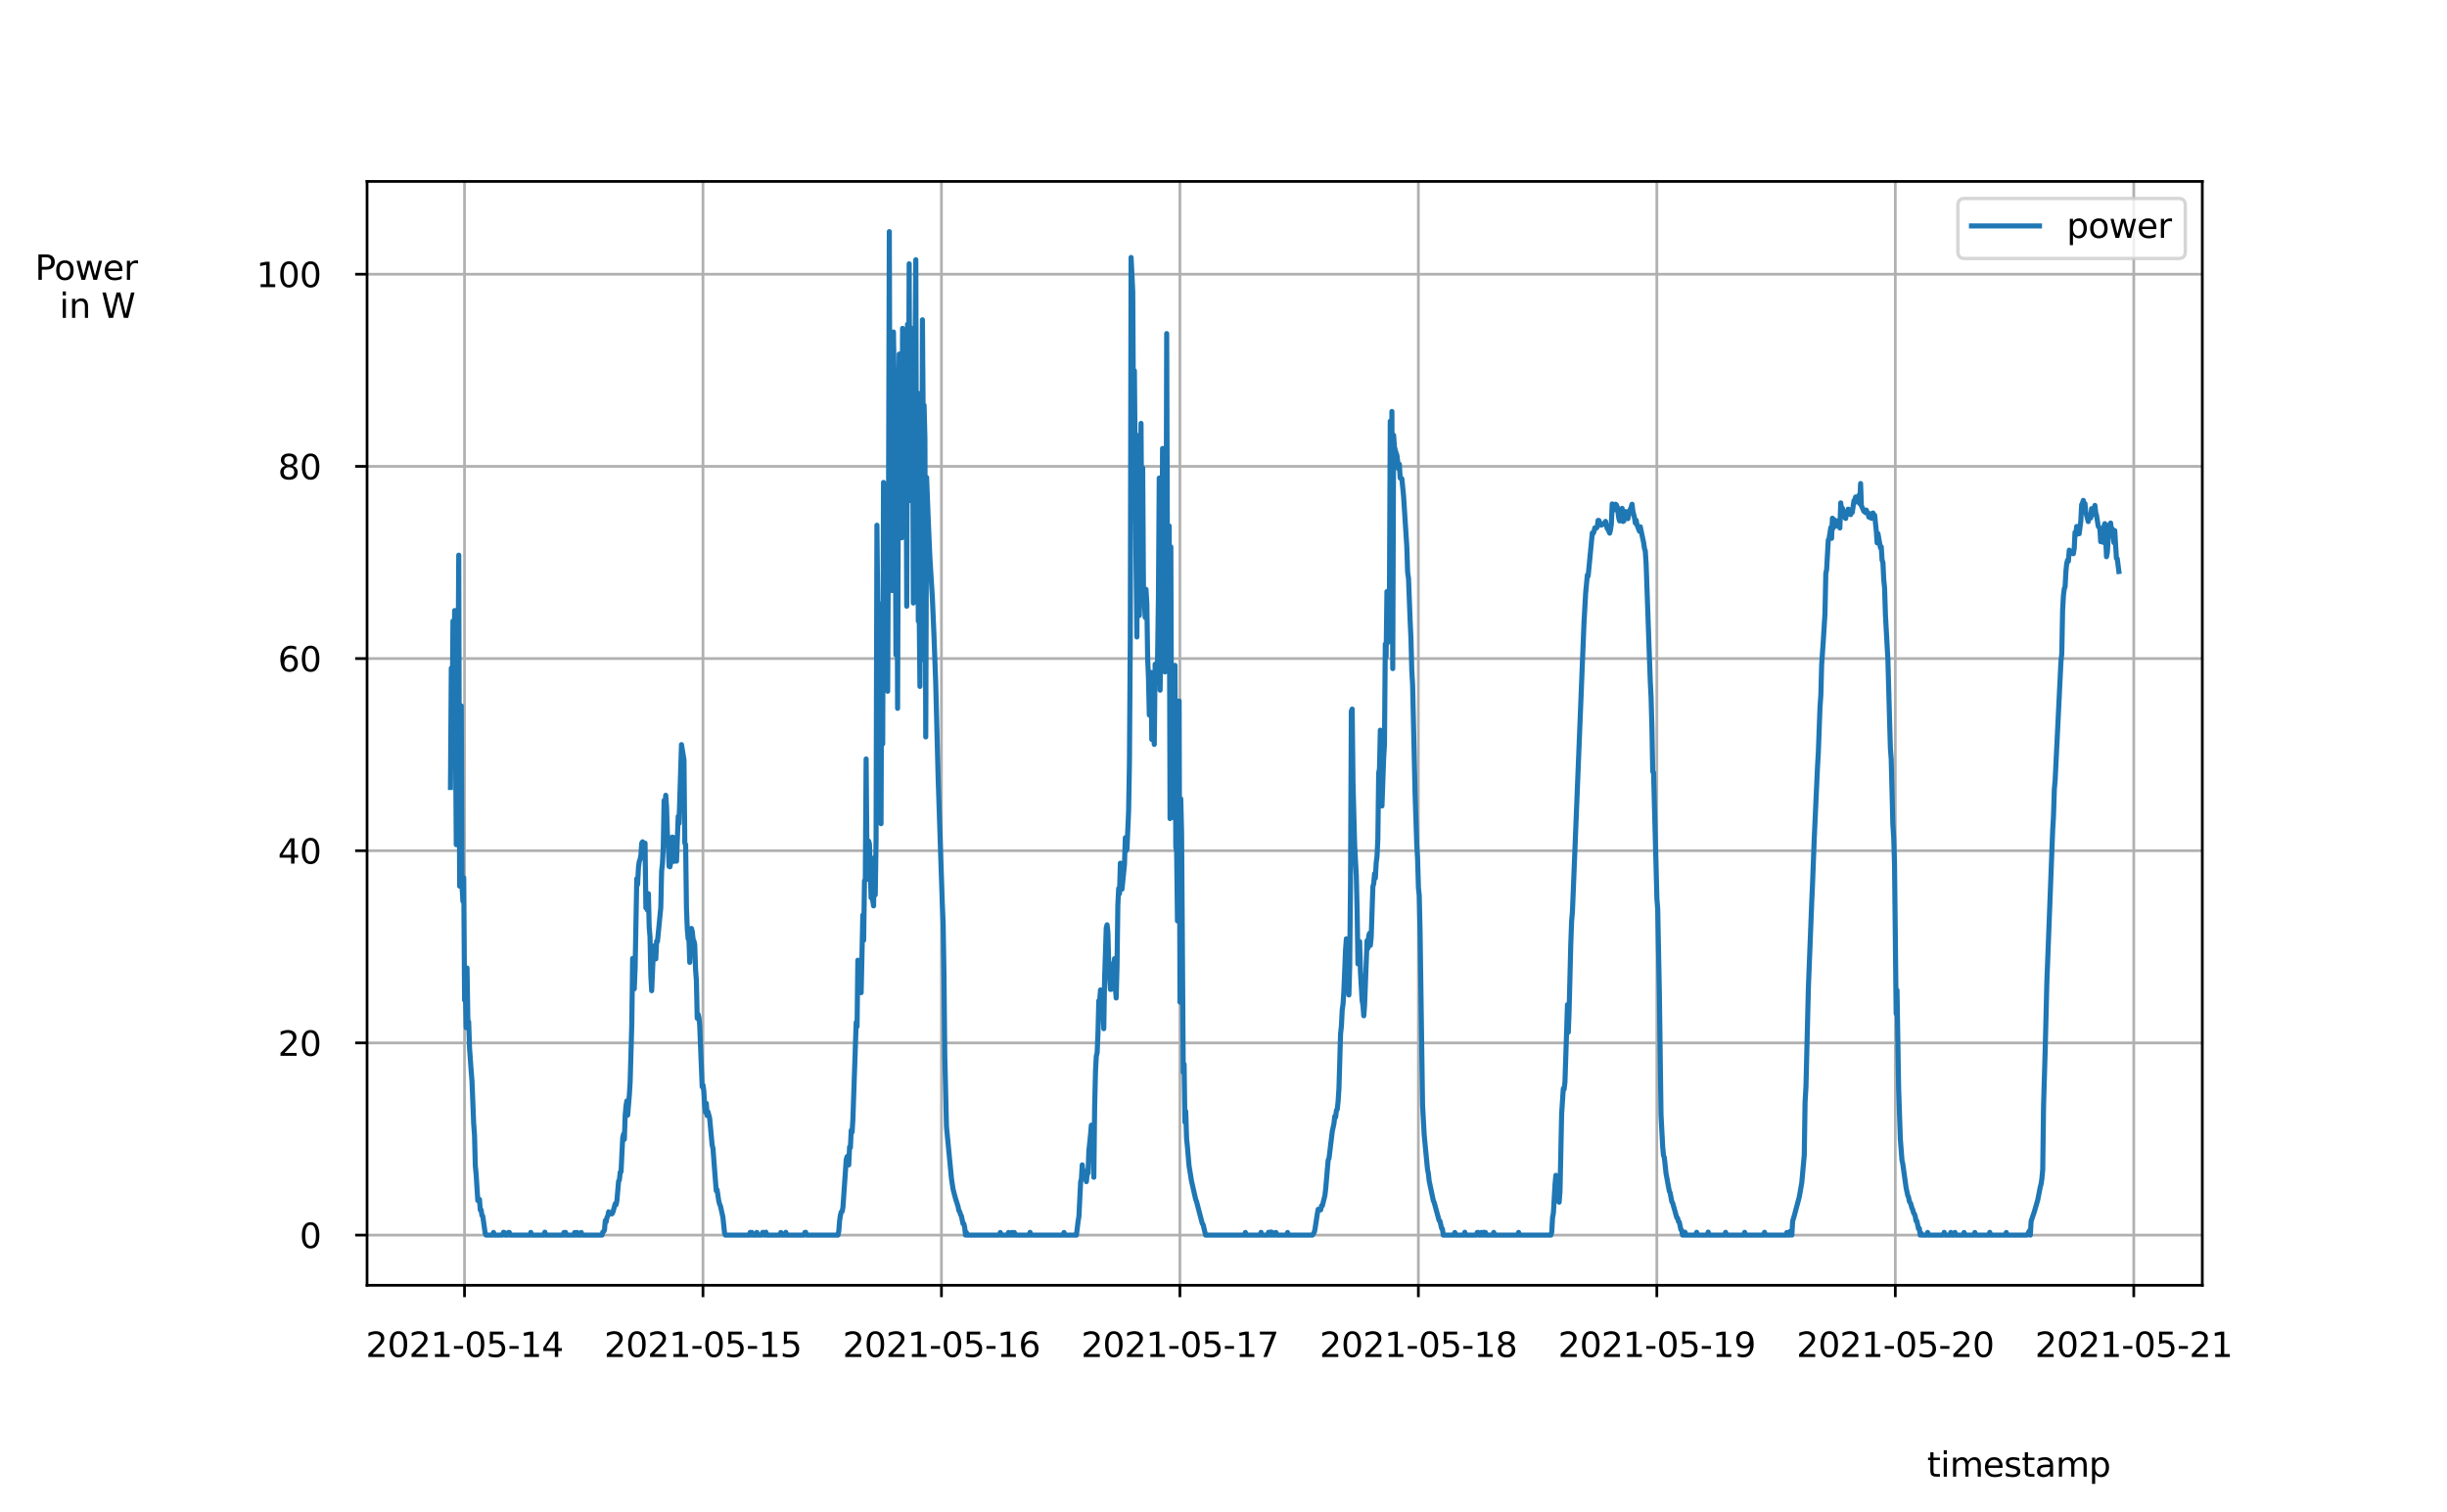 <?xml version="1.0" encoding="utf-8" standalone="no"?>
<!DOCTYPE svg PUBLIC "-//W3C//DTD SVG 1.1//EN"
  "http://www.w3.org/Graphics/SVG/1.1/DTD/svg11.dtd">
<svg height="444.984pt" version="1.1" viewBox="0 0 720 444.984" width="720pt" xmlns="http://www.w3.org/2000/svg" xmlns:xlink="http://www.w3.org/1999/xlink">
 <defs>
  <style type="text/css">*{stroke-linecap:butt;stroke-linejoin:round;}</style>
 </defs>
 <g id="figure_1">
  <g id="patch_1">
   <path d="M 0 444.984 
L 720 444.984 
L 720 0 
L 0 0 
z
" style="fill:#ffffff;"/>
  </g>
  <g id="axes_1">
   <g id="patch_2">
    <path d="M 108 378.237 
L 648 378.237 
L 648 53.398 
L 108 53.398 
z
" style="fill:#ffffff;"/>
   </g>
   <g id="matplotlib.axis_1">
    <g id="xtick_1">
     <g id="line2d_1">
      <path clip-path="url(#p6ca680c612)" d="M 136.677 378.237 
L 136.677 53.398 
" style="fill:none;stroke:#b0b0b0;stroke-linecap:square;stroke-width:0.8;"/>
     </g>
     <g id="line2d_2">
      <defs>
       <path d="M 0 0 
L 0 3.5 
" id="maade0292c7" style="stroke:#000000;stroke-width:0.8;"/>
      </defs>
      <g>
       <use style="stroke:#000000;stroke-width:0.8;" x="136.677" xlink:href="#maade0292c7" y="378.237"/>
      </g>
     </g>
     <g id="text_1">
      <!-- 2021-05-14 -->
      <g transform="translate(107.619 399.335)scale(0.1 -0.1)">
       <defs>
        <path d="M 1228 531 
L 3431 531 
L 3431 0 
L 469 0 
L 469 531 
Q 828 903 1448 1529 
Q 2069 2156 2228 2338 
Q 2531 2678 2651 2914 
Q 2772 3150 2772 3378 
Q 2772 3750 2511 3984 
Q 2250 4219 1831 4219 
Q 1534 4219 1204 4116 
Q 875 4013 500 3803 
L 500 4441 
Q 881 4594 1212 4672 
Q 1544 4750 1819 4750 
Q 2544 4750 2975 4387 
Q 3406 4025 3406 3419 
Q 3406 3131 3298 2873 
Q 3191 2616 2906 2266 
Q 2828 2175 2409 1742 
Q 1991 1309 1228 531 
z
" id="DejaVuSans-32" transform="scale(0.016)"/>
        <path d="M 2034 4250 
Q 1547 4250 1301 3770 
Q 1056 3291 1056 2328 
Q 1056 1369 1301 889 
Q 1547 409 2034 409 
Q 2525 409 2770 889 
Q 3016 1369 3016 2328 
Q 3016 3291 2770 3770 
Q 2525 4250 2034 4250 
z
M 2034 4750 
Q 2819 4750 3233 4129 
Q 3647 3509 3647 2328 
Q 3647 1150 3233 529 
Q 2819 -91 2034 -91 
Q 1250 -91 836 529 
Q 422 1150 422 2328 
Q 422 3509 836 4129 
Q 1250 4750 2034 4750 
z
" id="DejaVuSans-30" transform="scale(0.016)"/>
        <path d="M 794 531 
L 1825 531 
L 1825 4091 
L 703 3866 
L 703 4441 
L 1819 4666 
L 2450 4666 
L 2450 531 
L 3481 531 
L 3481 0 
L 794 0 
L 794 531 
z
" id="DejaVuSans-31" transform="scale(0.016)"/>
        <path d="M 313 2009 
L 1997 2009 
L 1997 1497 
L 313 1497 
L 313 2009 
z
" id="DejaVuSans-2d" transform="scale(0.016)"/>
        <path d="M 691 4666 
L 3169 4666 
L 3169 4134 
L 1269 4134 
L 1269 2991 
Q 1406 3038 1543 3061 
Q 1681 3084 1819 3084 
Q 2600 3084 3056 2656 
Q 3513 2228 3513 1497 
Q 3513 744 3044 326 
Q 2575 -91 1722 -91 
Q 1428 -91 1123 -41 
Q 819 9 494 109 
L 494 744 
Q 775 591 1075 516 
Q 1375 441 1709 441 
Q 2250 441 2565 725 
Q 2881 1009 2881 1497 
Q 2881 1984 2565 2268 
Q 2250 2553 1709 2553 
Q 1456 2553 1204 2497 
Q 953 2441 691 2322 
L 691 4666 
z
" id="DejaVuSans-35" transform="scale(0.016)"/>
        <path d="M 2419 4116 
L 825 1625 
L 2419 1625 
L 2419 4116 
z
M 2253 4666 
L 3047 4666 
L 3047 1625 
L 3713 1625 
L 3713 1100 
L 3047 1100 
L 3047 0 
L 2419 0 
L 2419 1100 
L 313 1100 
L 313 1709 
L 2253 4666 
z
" id="DejaVuSans-34" transform="scale(0.016)"/>
       </defs>
       <use xlink:href="#DejaVuSans-32"/>
       <use x="63.623" xlink:href="#DejaVuSans-30"/>
       <use x="127.246" xlink:href="#DejaVuSans-32"/>
       <use x="190.869" xlink:href="#DejaVuSans-31"/>
       <use x="254.492" xlink:href="#DejaVuSans-2d"/>
       <use x="290.576" xlink:href="#DejaVuSans-30"/>
       <use x="354.199" xlink:href="#DejaVuSans-35"/>
       <use x="417.822" xlink:href="#DejaVuSans-2d"/>
       <use x="453.906" xlink:href="#DejaVuSans-31"/>
       <use x="517.529" xlink:href="#DejaVuSans-34"/>
      </g>
     </g>
    </g>
    <g id="xtick_2">
     <g id="line2d_3">
      <path clip-path="url(#p6ca680c612)" d="M 206.842 378.237 
L 206.842 53.398 
" style="fill:none;stroke:#b0b0b0;stroke-linecap:square;stroke-width:0.8;"/>
     </g>
     <g id="line2d_4">
      <g>
       <use style="stroke:#000000;stroke-width:0.8;" x="206.842" xlink:href="#maade0292c7" y="378.237"/>
      </g>
     </g>
     <g id="text_2">
      <!-- 2021-05-15 -->
      <g transform="translate(177.784 399.335)scale(0.1 -0.1)">
       <use xlink:href="#DejaVuSans-32"/>
       <use x="63.623" xlink:href="#DejaVuSans-30"/>
       <use x="127.246" xlink:href="#DejaVuSans-32"/>
       <use x="190.869" xlink:href="#DejaVuSans-31"/>
       <use x="254.492" xlink:href="#DejaVuSans-2d"/>
       <use x="290.576" xlink:href="#DejaVuSans-30"/>
       <use x="354.199" xlink:href="#DejaVuSans-35"/>
       <use x="417.822" xlink:href="#DejaVuSans-2d"/>
       <use x="453.906" xlink:href="#DejaVuSans-31"/>
       <use x="517.529" xlink:href="#DejaVuSans-35"/>
      </g>
     </g>
    </g>
    <g id="xtick_3">
     <g id="line2d_5">
      <path clip-path="url(#p6ca680c612)" d="M 277.008 378.237 
L 277.008 53.398 
" style="fill:none;stroke:#b0b0b0;stroke-linecap:square;stroke-width:0.8;"/>
     </g>
     <g id="line2d_6">
      <g>
       <use style="stroke:#000000;stroke-width:0.8;" x="277.008" xlink:href="#maade0292c7" y="378.237"/>
      </g>
     </g>
     <g id="text_3">
      <!-- 2021-05-16 -->
      <g transform="translate(247.95 399.335)scale(0.1 -0.1)">
       <defs>
        <path d="M 2113 2584 
Q 1688 2584 1439 2293 
Q 1191 2003 1191 1497 
Q 1191 994 1439 701 
Q 1688 409 2113 409 
Q 2538 409 2786 701 
Q 3034 994 3034 1497 
Q 3034 2003 2786 2293 
Q 2538 2584 2113 2584 
z
M 3366 4563 
L 3366 3988 
Q 3128 4100 2886 4159 
Q 2644 4219 2406 4219 
Q 1781 4219 1451 3797 
Q 1122 3375 1075 2522 
Q 1259 2794 1537 2939 
Q 1816 3084 2150 3084 
Q 2853 3084 3261 2657 
Q 3669 2231 3669 1497 
Q 3669 778 3244 343 
Q 2819 -91 2113 -91 
Q 1303 -91 875 529 
Q 447 1150 447 2328 
Q 447 3434 972 4092 
Q 1497 4750 2381 4750 
Q 2619 4750 2861 4703 
Q 3103 4656 3366 4563 
z
" id="DejaVuSans-36" transform="scale(0.016)"/>
       </defs>
       <use xlink:href="#DejaVuSans-32"/>
       <use x="63.623" xlink:href="#DejaVuSans-30"/>
       <use x="127.246" xlink:href="#DejaVuSans-32"/>
       <use x="190.869" xlink:href="#DejaVuSans-31"/>
       <use x="254.492" xlink:href="#DejaVuSans-2d"/>
       <use x="290.576" xlink:href="#DejaVuSans-30"/>
       <use x="354.199" xlink:href="#DejaVuSans-35"/>
       <use x="417.822" xlink:href="#DejaVuSans-2d"/>
       <use x="453.906" xlink:href="#DejaVuSans-31"/>
       <use x="517.529" xlink:href="#DejaVuSans-36"/>
      </g>
     </g>
    </g>
    <g id="xtick_4">
     <g id="line2d_7">
      <path clip-path="url(#p6ca680c612)" d="M 347.173 378.237 
L 347.173 53.398 
" style="fill:none;stroke:#b0b0b0;stroke-linecap:square;stroke-width:0.8;"/>
     </g>
     <g id="line2d_8">
      <g>
       <use style="stroke:#000000;stroke-width:0.8;" x="347.173" xlink:href="#maade0292c7" y="378.237"/>
      </g>
     </g>
     <g id="text_4">
      <!-- 2021-05-17 -->
      <g transform="translate(318.116 399.335)scale(0.1 -0.1)">
       <defs>
        <path d="M 525 4666 
L 3525 4666 
L 3525 4397 
L 1831 0 
L 1172 0 
L 2766 4134 
L 525 4134 
L 525 4666 
z
" id="DejaVuSans-37" transform="scale(0.016)"/>
       </defs>
       <use xlink:href="#DejaVuSans-32"/>
       <use x="63.623" xlink:href="#DejaVuSans-30"/>
       <use x="127.246" xlink:href="#DejaVuSans-32"/>
       <use x="190.869" xlink:href="#DejaVuSans-31"/>
       <use x="254.492" xlink:href="#DejaVuSans-2d"/>
       <use x="290.576" xlink:href="#DejaVuSans-30"/>
       <use x="354.199" xlink:href="#DejaVuSans-35"/>
       <use x="417.822" xlink:href="#DejaVuSans-2d"/>
       <use x="453.906" xlink:href="#DejaVuSans-31"/>
       <use x="517.529" xlink:href="#DejaVuSans-37"/>
      </g>
     </g>
    </g>
    <g id="xtick_5">
     <g id="line2d_9">
      <path clip-path="url(#p6ca680c612)" d="M 417.339 378.237 
L 417.339 53.398 
" style="fill:none;stroke:#b0b0b0;stroke-linecap:square;stroke-width:0.8;"/>
     </g>
     <g id="line2d_10">
      <g>
       <use style="stroke:#000000;stroke-width:0.8;" x="417.339" xlink:href="#maade0292c7" y="378.237"/>
      </g>
     </g>
     <g id="text_5">
      <!-- 2021-05-18 -->
      <g transform="translate(388.281 399.335)scale(0.1 -0.1)">
       <defs>
        <path d="M 2034 2216 
Q 1584 2216 1326 1975 
Q 1069 1734 1069 1313 
Q 1069 891 1326 650 
Q 1584 409 2034 409 
Q 2484 409 2743 651 
Q 3003 894 3003 1313 
Q 3003 1734 2745 1975 
Q 2488 2216 2034 2216 
z
M 1403 2484 
Q 997 2584 770 2862 
Q 544 3141 544 3541 
Q 544 4100 942 4425 
Q 1341 4750 2034 4750 
Q 2731 4750 3128 4425 
Q 3525 4100 3525 3541 
Q 3525 3141 3298 2862 
Q 3072 2584 2669 2484 
Q 3125 2378 3379 2068 
Q 3634 1759 3634 1313 
Q 3634 634 3220 271 
Q 2806 -91 2034 -91 
Q 1263 -91 848 271 
Q 434 634 434 1313 
Q 434 1759 690 2068 
Q 947 2378 1403 2484 
z
M 1172 3481 
Q 1172 3119 1398 2916 
Q 1625 2713 2034 2713 
Q 2441 2713 2670 2916 
Q 2900 3119 2900 3481 
Q 2900 3844 2670 4047 
Q 2441 4250 2034 4250 
Q 1625 4250 1398 4047 
Q 1172 3844 1172 3481 
z
" id="DejaVuSans-38" transform="scale(0.016)"/>
       </defs>
       <use xlink:href="#DejaVuSans-32"/>
       <use x="63.623" xlink:href="#DejaVuSans-30"/>
       <use x="127.246" xlink:href="#DejaVuSans-32"/>
       <use x="190.869" xlink:href="#DejaVuSans-31"/>
       <use x="254.492" xlink:href="#DejaVuSans-2d"/>
       <use x="290.576" xlink:href="#DejaVuSans-30"/>
       <use x="354.199" xlink:href="#DejaVuSans-35"/>
       <use x="417.822" xlink:href="#DejaVuSans-2d"/>
       <use x="453.906" xlink:href="#DejaVuSans-31"/>
       <use x="517.529" xlink:href="#DejaVuSans-38"/>
      </g>
     </g>
    </g>
    <g id="xtick_6">
     <g id="line2d_11">
      <path clip-path="url(#p6ca680c612)" d="M 487.504 378.237 
L 487.504 53.398 
" style="fill:none;stroke:#b0b0b0;stroke-linecap:square;stroke-width:0.8;"/>
     </g>
     <g id="line2d_12">
      <g>
       <use style="stroke:#000000;stroke-width:0.8;" x="487.504" xlink:href="#maade0292c7" y="378.237"/>
      </g>
     </g>
     <g id="text_6">
      <!-- 2021-05-19 -->
      <g transform="translate(458.447 399.335)scale(0.1 -0.1)">
       <defs>
        <path d="M 703 97 
L 703 672 
Q 941 559 1184 500 
Q 1428 441 1663 441 
Q 2288 441 2617 861 
Q 2947 1281 2994 2138 
Q 2813 1869 2534 1725 
Q 2256 1581 1919 1581 
Q 1219 1581 811 2004 
Q 403 2428 403 3163 
Q 403 3881 828 4315 
Q 1253 4750 1959 4750 
Q 2769 4750 3195 4129 
Q 3622 3509 3622 2328 
Q 3622 1225 3098 567 
Q 2575 -91 1691 -91 
Q 1453 -91 1209 -44 
Q 966 3 703 97 
z
M 1959 2075 
Q 2384 2075 2632 2365 
Q 2881 2656 2881 3163 
Q 2881 3666 2632 3958 
Q 2384 4250 1959 4250 
Q 1534 4250 1286 3958 
Q 1038 3666 1038 3163 
Q 1038 2656 1286 2365 
Q 1534 2075 1959 2075 
z
" id="DejaVuSans-39" transform="scale(0.016)"/>
       </defs>
       <use xlink:href="#DejaVuSans-32"/>
       <use x="63.623" xlink:href="#DejaVuSans-30"/>
       <use x="127.246" xlink:href="#DejaVuSans-32"/>
       <use x="190.869" xlink:href="#DejaVuSans-31"/>
       <use x="254.492" xlink:href="#DejaVuSans-2d"/>
       <use x="290.576" xlink:href="#DejaVuSans-30"/>
       <use x="354.199" xlink:href="#DejaVuSans-35"/>
       <use x="417.822" xlink:href="#DejaVuSans-2d"/>
       <use x="453.906" xlink:href="#DejaVuSans-31"/>
       <use x="517.529" xlink:href="#DejaVuSans-39"/>
      </g>
     </g>
    </g>
    <g id="xtick_7">
     <g id="line2d_13">
      <path clip-path="url(#p6ca680c612)" d="M 557.67 378.237 
L 557.67 53.398 
" style="fill:none;stroke:#b0b0b0;stroke-linecap:square;stroke-width:0.8;"/>
     </g>
     <g id="line2d_14">
      <g>
       <use style="stroke:#000000;stroke-width:0.8;" x="557.67" xlink:href="#maade0292c7" y="378.237"/>
      </g>
     </g>
     <g id="text_7">
      <!-- 2021-05-20 -->
      <g transform="translate(528.612 399.335)scale(0.1 -0.1)">
       <use xlink:href="#DejaVuSans-32"/>
       <use x="63.623" xlink:href="#DejaVuSans-30"/>
       <use x="127.246" xlink:href="#DejaVuSans-32"/>
       <use x="190.869" xlink:href="#DejaVuSans-31"/>
       <use x="254.492" xlink:href="#DejaVuSans-2d"/>
       <use x="290.576" xlink:href="#DejaVuSans-30"/>
       <use x="354.199" xlink:href="#DejaVuSans-35"/>
       <use x="417.822" xlink:href="#DejaVuSans-2d"/>
       <use x="453.906" xlink:href="#DejaVuSans-32"/>
       <use x="517.529" xlink:href="#DejaVuSans-30"/>
      </g>
     </g>
    </g>
    <g id="xtick_8">
     <g id="line2d_15">
      <path clip-path="url(#p6ca680c612)" d="M 627.836 378.237 
L 627.836 53.398 
" style="fill:none;stroke:#b0b0b0;stroke-linecap:square;stroke-width:0.8;"/>
     </g>
     <g id="line2d_16">
      <g>
       <use style="stroke:#000000;stroke-width:0.8;" x="627.836" xlink:href="#maade0292c7" y="378.237"/>
      </g>
     </g>
     <g id="text_8">
      <!-- 2021-05-21 -->
      <g transform="translate(598.778 399.335)scale(0.1 -0.1)">
       <use xlink:href="#DejaVuSans-32"/>
       <use x="63.623" xlink:href="#DejaVuSans-30"/>
       <use x="127.246" xlink:href="#DejaVuSans-32"/>
       <use x="190.869" xlink:href="#DejaVuSans-31"/>
       <use x="254.492" xlink:href="#DejaVuSans-2d"/>
       <use x="290.576" xlink:href="#DejaVuSans-30"/>
       <use x="354.199" xlink:href="#DejaVuSans-35"/>
       <use x="417.822" xlink:href="#DejaVuSans-2d"/>
       <use x="453.906" xlink:href="#DejaVuSans-32"/>
       <use x="517.529" xlink:href="#DejaVuSans-31"/>
      </g>
     </g>
    </g>
    <g id="text_9">
     <!-- timestamp -->
     <g transform="translate(567.03 434.561)scale(0.1 -0.1)">
      <defs>
       <path d="M 1172 4494 
L 1172 3500 
L 2356 3500 
L 2356 3053 
L 1172 3053 
L 1172 1153 
Q 1172 725 1289 603 
Q 1406 481 1766 481 
L 2356 481 
L 2356 0 
L 1766 0 
Q 1100 0 847 248 
Q 594 497 594 1153 
L 594 3053 
L 172 3053 
L 172 3500 
L 594 3500 
L 594 4494 
L 1172 4494 
z
" id="DejaVuSans-74" transform="scale(0.016)"/>
       <path d="M 603 3500 
L 1178 3500 
L 1178 0 
L 603 0 
L 603 3500 
z
M 603 4863 
L 1178 4863 
L 1178 4134 
L 603 4134 
L 603 4863 
z
" id="DejaVuSans-69" transform="scale(0.016)"/>
       <path d="M 3328 2828 
Q 3544 3216 3844 3400 
Q 4144 3584 4550 3584 
Q 5097 3584 5394 3201 
Q 5691 2819 5691 2113 
L 5691 0 
L 5113 0 
L 5113 2094 
Q 5113 2597 4934 2840 
Q 4756 3084 4391 3084 
Q 3944 3084 3684 2787 
Q 3425 2491 3425 1978 
L 3425 0 
L 2847 0 
L 2847 2094 
Q 2847 2600 2669 2842 
Q 2491 3084 2119 3084 
Q 1678 3084 1418 2786 
Q 1159 2488 1159 1978 
L 1159 0 
L 581 0 
L 581 3500 
L 1159 3500 
L 1159 2956 
Q 1356 3278 1631 3431 
Q 1906 3584 2284 3584 
Q 2666 3584 2933 3390 
Q 3200 3197 3328 2828 
z
" id="DejaVuSans-6d" transform="scale(0.016)"/>
       <path d="M 3597 1894 
L 3597 1613 
L 953 1613 
Q 991 1019 1311 708 
Q 1631 397 2203 397 
Q 2534 397 2845 478 
Q 3156 559 3463 722 
L 3463 178 
Q 3153 47 2828 -22 
Q 2503 -91 2169 -91 
Q 1331 -91 842 396 
Q 353 884 353 1716 
Q 353 2575 817 3079 
Q 1281 3584 2069 3584 
Q 2775 3584 3186 3129 
Q 3597 2675 3597 1894 
z
M 3022 2063 
Q 3016 2534 2758 2815 
Q 2500 3097 2075 3097 
Q 1594 3097 1305 2825 
Q 1016 2553 972 2059 
L 3022 2063 
z
" id="DejaVuSans-65" transform="scale(0.016)"/>
       <path d="M 2834 3397 
L 2834 2853 
Q 2591 2978 2328 3040 
Q 2066 3103 1784 3103 
Q 1356 3103 1142 2972 
Q 928 2841 928 2578 
Q 928 2378 1081 2264 
Q 1234 2150 1697 2047 
L 1894 2003 
Q 2506 1872 2764 1633 
Q 3022 1394 3022 966 
Q 3022 478 2636 193 
Q 2250 -91 1575 -91 
Q 1294 -91 989 -36 
Q 684 19 347 128 
L 347 722 
Q 666 556 975 473 
Q 1284 391 1588 391 
Q 1994 391 2212 530 
Q 2431 669 2431 922 
Q 2431 1156 2273 1281 
Q 2116 1406 1581 1522 
L 1381 1569 
Q 847 1681 609 1914 
Q 372 2147 372 2553 
Q 372 3047 722 3315 
Q 1072 3584 1716 3584 
Q 2034 3584 2315 3537 
Q 2597 3491 2834 3397 
z
" id="DejaVuSans-73" transform="scale(0.016)"/>
       <path d="M 2194 1759 
Q 1497 1759 1228 1600 
Q 959 1441 959 1056 
Q 959 750 1161 570 
Q 1363 391 1709 391 
Q 2188 391 2477 730 
Q 2766 1069 2766 1631 
L 2766 1759 
L 2194 1759 
z
M 3341 1997 
L 3341 0 
L 2766 0 
L 2766 531 
Q 2569 213 2275 61 
Q 1981 -91 1556 -91 
Q 1019 -91 701 211 
Q 384 513 384 1019 
Q 384 1609 779 1909 
Q 1175 2209 1959 2209 
L 2766 2209 
L 2766 2266 
Q 2766 2663 2505 2880 
Q 2244 3097 1772 3097 
Q 1472 3097 1187 3025 
Q 903 2953 641 2809 
L 641 3341 
Q 956 3463 1253 3523 
Q 1550 3584 1831 3584 
Q 2591 3584 2966 3190 
Q 3341 2797 3341 1997 
z
" id="DejaVuSans-61" transform="scale(0.016)"/>
       <path d="M 1159 525 
L 1159 -1331 
L 581 -1331 
L 581 3500 
L 1159 3500 
L 1159 2969 
Q 1341 3281 1617 3432 
Q 1894 3584 2278 3584 
Q 2916 3584 3314 3078 
Q 3713 2572 3713 1747 
Q 3713 922 3314 415 
Q 2916 -91 2278 -91 
Q 1894 -91 1617 61 
Q 1341 213 1159 525 
z
M 3116 1747 
Q 3116 2381 2855 2742 
Q 2594 3103 2138 3103 
Q 1681 3103 1420 2742 
Q 1159 2381 1159 1747 
Q 1159 1113 1420 752 
Q 1681 391 2138 391 
Q 2594 391 2855 752 
Q 3116 1113 3116 1747 
z
" id="DejaVuSans-70" transform="scale(0.016)"/>
      </defs>
      <use xlink:href="#DejaVuSans-74"/>
      <use x="39.209" xlink:href="#DejaVuSans-69"/>
      <use x="66.992" xlink:href="#DejaVuSans-6d"/>
      <use x="164.404" xlink:href="#DejaVuSans-65"/>
      <use x="225.928" xlink:href="#DejaVuSans-73"/>
      <use x="278.027" xlink:href="#DejaVuSans-74"/>
      <use x="317.236" xlink:href="#DejaVuSans-61"/>
      <use x="378.516" xlink:href="#DejaVuSans-6d"/>
      <use x="475.928" xlink:href="#DejaVuSans-70"/>
     </g>
    </g>
   </g>
   <g id="matplotlib.axis_2">
    <g id="ytick_1">
     <g id="line2d_17">
      <path clip-path="url(#p6ca680c612)" d="M 108 363.471 
L 648 363.471 
" style="fill:none;stroke:#b0b0b0;stroke-linecap:square;stroke-width:0.8;"/>
     </g>
     <g id="line2d_18">
      <defs>
       <path d="M 0 0 
L -3.5 0 
" id="m58a7fe1c43" style="stroke:#000000;stroke-width:0.8;"/>
      </defs>
      <g>
       <use style="stroke:#000000;stroke-width:0.8;" x="108" xlink:href="#m58a7fe1c43" y="363.471"/>
      </g>
     </g>
     <g id="text_10">
      <!-- 0 -->
      <g transform="translate(88.138 367.271)scale(0.1 -0.1)">
       <use xlink:href="#DejaVuSans-30"/>
      </g>
     </g>
    </g>
    <g id="ytick_2">
     <g id="line2d_19">
      <path clip-path="url(#p6ca680c612)" d="M 108 306.916 
L 648 306.916 
" style="fill:none;stroke:#b0b0b0;stroke-linecap:square;stroke-width:0.8;"/>
     </g>
     <g id="line2d_20">
      <g>
       <use style="stroke:#000000;stroke-width:0.8;" x="108" xlink:href="#m58a7fe1c43" y="306.916"/>
      </g>
     </g>
     <g id="text_11">
      <!-- 20 -->
      <g transform="translate(81.775 310.715)scale(0.1 -0.1)">
       <use xlink:href="#DejaVuSans-32"/>
       <use x="63.623" xlink:href="#DejaVuSans-30"/>
      </g>
     </g>
    </g>
    <g id="ytick_3">
     <g id="line2d_21">
      <path clip-path="url(#p6ca680c612)" d="M 108 250.36 
L 648 250.36 
" style="fill:none;stroke:#b0b0b0;stroke-linecap:square;stroke-width:0.8;"/>
     </g>
     <g id="line2d_22">
      <g>
       <use style="stroke:#000000;stroke-width:0.8;" x="108" xlink:href="#m58a7fe1c43" y="250.36"/>
      </g>
     </g>
     <g id="text_12">
      <!-- 40 -->
      <g transform="translate(81.775 254.159)scale(0.1 -0.1)">
       <use xlink:href="#DejaVuSans-34"/>
       <use x="63.623" xlink:href="#DejaVuSans-30"/>
      </g>
     </g>
    </g>
    <g id="ytick_4">
     <g id="line2d_23">
      <path clip-path="url(#p6ca680c612)" d="M 108 193.804 
L 648 193.804 
" style="fill:none;stroke:#b0b0b0;stroke-linecap:square;stroke-width:0.8;"/>
     </g>
     <g id="line2d_24">
      <g>
       <use style="stroke:#000000;stroke-width:0.8;" x="108" xlink:href="#m58a7fe1c43" y="193.804"/>
      </g>
     </g>
     <g id="text_13">
      <!-- 60 -->
      <g transform="translate(81.775 197.603)scale(0.1 -0.1)">
       <use xlink:href="#DejaVuSans-36"/>
       <use x="63.623" xlink:href="#DejaVuSans-30"/>
      </g>
     </g>
    </g>
    <g id="ytick_5">
     <g id="line2d_25">
      <path clip-path="url(#p6ca680c612)" d="M 108 137.248 
L 648 137.248 
" style="fill:none;stroke:#b0b0b0;stroke-linecap:square;stroke-width:0.8;"/>
     </g>
     <g id="line2d_26">
      <g>
       <use style="stroke:#000000;stroke-width:0.8;" x="108" xlink:href="#m58a7fe1c43" y="137.248"/>
      </g>
     </g>
     <g id="text_14">
      <!-- 80 -->
      <g transform="translate(81.775 141.047)scale(0.1 -0.1)">
       <use xlink:href="#DejaVuSans-38"/>
       <use x="63.623" xlink:href="#DejaVuSans-30"/>
      </g>
     </g>
    </g>
    <g id="ytick_6">
     <g id="line2d_27">
      <path clip-path="url(#p6ca680c612)" d="M 108 80.692 
L 648 80.692 
" style="fill:none;stroke:#b0b0b0;stroke-linecap:square;stroke-width:0.8;"/>
     </g>
     <g id="line2d_28">
      <g>
       <use style="stroke:#000000;stroke-width:0.8;" x="108" xlink:href="#m58a7fe1c43" y="80.692"/>
      </g>
     </g>
     <g id="text_15">
      <!-- 100 -->
      <g transform="translate(75.412 84.491)scale(0.1 -0.1)">
       <use xlink:href="#DejaVuSans-31"/>
       <use x="63.623" xlink:href="#DejaVuSans-30"/>
       <use x="127.246" xlink:href="#DejaVuSans-30"/>
      </g>
     </g>
    </g>
    <g id="text_16">
     <!-- Power  -->
     <g transform="translate(10.297 82.35)scale(0.1 -0.1)">
      <defs>
       <path d="M 1259 4147 
L 1259 2394 
L 2053 2394 
Q 2494 2394 2734 2622 
Q 2975 2850 2975 3272 
Q 2975 3691 2734 3919 
Q 2494 4147 2053 4147 
L 1259 4147 
z
M 628 4666 
L 2053 4666 
Q 2838 4666 3239 4311 
Q 3641 3956 3641 3272 
Q 3641 2581 3239 2228 
Q 2838 1875 2053 1875 
L 1259 1875 
L 1259 0 
L 628 0 
L 628 4666 
z
" id="DejaVuSans-50" transform="scale(0.016)"/>
       <path d="M 1959 3097 
Q 1497 3097 1228 2736 
Q 959 2375 959 1747 
Q 959 1119 1226 758 
Q 1494 397 1959 397 
Q 2419 397 2687 759 
Q 2956 1122 2956 1747 
Q 2956 2369 2687 2733 
Q 2419 3097 1959 3097 
z
M 1959 3584 
Q 2709 3584 3137 3096 
Q 3566 2609 3566 1747 
Q 3566 888 3137 398 
Q 2709 -91 1959 -91 
Q 1206 -91 779 398 
Q 353 888 353 1747 
Q 353 2609 779 3096 
Q 1206 3584 1959 3584 
z
" id="DejaVuSans-6f" transform="scale(0.016)"/>
       <path d="M 269 3500 
L 844 3500 
L 1563 769 
L 2278 3500 
L 2956 3500 
L 3675 769 
L 4391 3500 
L 4966 3500 
L 4050 0 
L 3372 0 
L 2619 2869 
L 1863 0 
L 1184 0 
L 269 3500 
z
" id="DejaVuSans-77" transform="scale(0.016)"/>
       <path d="M 2631 2963 
Q 2534 3019 2420 3045 
Q 2306 3072 2169 3072 
Q 1681 3072 1420 2755 
Q 1159 2438 1159 1844 
L 1159 0 
L 581 0 
L 581 3500 
L 1159 3500 
L 1159 2956 
Q 1341 3275 1631 3429 
Q 1922 3584 2338 3584 
Q 2397 3584 2469 3576 
Q 2541 3569 2628 3553 
L 2631 2963 
z
" id="DejaVuSans-72" transform="scale(0.016)"/>
       <path id="DejaVuSans-20" transform="scale(0.016)"/>
      </defs>
      <use xlink:href="#DejaVuSans-50"/>
      <use x="56.678" xlink:href="#DejaVuSans-6f"/>
      <use x="117.859" xlink:href="#DejaVuSans-77"/>
      <use x="199.646" xlink:href="#DejaVuSans-65"/>
      <use x="261.17" xlink:href="#DejaVuSans-72"/>
      <use x="302.283" xlink:href="#DejaVuSans-20"/>
     </g>
     <!--  in W -->
     <g transform="translate(14.32 93.547)scale(0.1 -0.1)">
      <defs>
       <path d="M 3513 2113 
L 3513 0 
L 2938 0 
L 2938 2094 
Q 2938 2591 2744 2837 
Q 2550 3084 2163 3084 
Q 1697 3084 1428 2787 
Q 1159 2491 1159 1978 
L 1159 0 
L 581 0 
L 581 3500 
L 1159 3500 
L 1159 2956 
Q 1366 3272 1645 3428 
Q 1925 3584 2291 3584 
Q 2894 3584 3203 3211 
Q 3513 2838 3513 2113 
z
" id="DejaVuSans-6e" transform="scale(0.016)"/>
       <path d="M 213 4666 
L 850 4666 
L 1831 722 
L 2809 4666 
L 3519 4666 
L 4500 722 
L 5478 4666 
L 6119 4666 
L 4947 0 
L 4153 0 
L 3169 4050 
L 2175 0 
L 1381 0 
L 213 4666 
z
" id="DejaVuSans-57" transform="scale(0.016)"/>
      </defs>
      <use xlink:href="#DejaVuSans-20"/>
      <use x="31.787" xlink:href="#DejaVuSans-69"/>
      <use x="59.57" xlink:href="#DejaVuSans-6e"/>
      <use x="122.949" xlink:href="#DejaVuSans-20"/>
      <use x="154.736" xlink:href="#DejaVuSans-57"/>
     </g>
    </g>
   </g>
   <g id="line2d_29">
    <path clip-path="url(#p6ca680c612)" d="M 132.545 231.746 
L 132.789 196.623 
L 133.033 212.539 
L 133.276 182.755 
L 133.52 221.622 
L 133.773 179.676 
L 134.251 248.577 
L 134.494 243.231 
L 134.981 163.372 
L 135.235 260.773 
L 135.47 211.904 
L 135.713 207.73 
L 135.956 260.894 
L 136.2 265.238 
L 136.444 258.306 
L 136.697 294.349 
L 136.931 291.345 
L 137.175 302.444 
L 137.418 284.873 
L 137.661 300.102 
L 137.905 300.768 
L 138.159 308.532 
L 138.637 315.192 
L 138.88 318.196 
L 139.367 330.565 
L 139.62 334.084 
L 139.854 343.035 
L 140.098 345.584 
L 140.585 353.279 
L 141.082 352.976 
L 141.316 356.084 
L 141.56 356.054 
L 141.804 357.693 
L 142.047 357.886 
L 142.778 363.067 
L 143.022 363.471 
L 144.971 363.471 
L 145.215 362.689 
L 145.468 363.471 
L 147.894 363.471 
L 148.138 362.648 
L 148.391 362.695 
L 148.625 363.471 
L 149.356 363.471 
L 149.6 362.7 
L 149.853 362.68 
L 150.087 363.471 
L 155.934 363.471 
L 156.178 362.675 
L 156.422 363.471 
L 160.085 363.471 
L 160.319 362.607 
L 160.563 363.471 
L 165.68 363.471 
L 165.933 362.704 
L 166.166 363.471 
L 166.41 362.678 
L 166.654 363.471 
L 168.856 363.471 
L 169.09 362.704 
L 169.334 363.471 
L 169.577 363.471 
L 169.821 362.687 
L 170.065 363.471 
L 170.795 363.471 
L 171.039 362.706 
L 171.283 363.471 
L 177.13 363.471 
L 177.374 362.561 
L 177.627 362.433 
L 177.861 361.985 
L 178.104 359.183 
L 178.348 359.586 
L 178.592 358.276 
L 178.835 357.865 
L 179.088 356.618 
L 179.323 357.135 
L 180.053 357.224 
L 180.297 356.839 
L 181.028 354.242 
L 181.272 354.53 
L 181.515 353.362 
L 182.012 347.583 
L 182.246 347.279 
L 182.49 344.976 
L 182.733 344.821 
L 183.22 334.892 
L 183.474 333.743 
L 183.708 335.273 
L 183.952 328.258 
L 184.195 325.444 
L 184.439 323.988 
L 184.682 328.167 
L 185.17 322.346 
L 185.413 318.43 
L 185.9 301.314 
L 186.144 282.053 
L 186.397 285.402 
L 186.631 291.009 
L 186.875 284.899 
L 187.362 258.587 
L 187.606 260.299 
L 187.859 255.256 
L 188.094 253.525 
L 188.337 252.927 
L 188.581 251.67 
L 188.824 248.142 
L 189.068 247.726 
L 189.322 250.72 
L 189.555 248.268 
L 189.799 248.136 
L 190.042 267.195 
L 190.286 267.088 
L 190.53 267.87 
L 190.783 262.991 
L 191.017 272.85 
L 191.261 275.714 
L 191.504 287.172 
L 191.747 291.553 
L 192.244 280.22 
L 192.722 278.186 
L 192.966 282.181 
L 193.209 276.938 
L 193.453 277.047 
L 194.427 267.103 
L 194.671 256.365 
L 194.915 254.235 
L 195.169 248.918 
L 195.402 235.587 
L 195.646 236.862 
L 195.889 234.039 
L 196.133 237.541 
L 196.376 245.497 
L 196.63 248.133 
L 196.864 254.939 
L 197.108 255.098 
L 197.351 253.931 
L 197.594 248.872 
L 197.838 246.332 
L 198.092 247.526 
L 198.325 253.485 
L 198.569 247.706 
L 198.813 246.462 
L 199.057 253.434 
L 199.554 240.227 
L 199.788 242.298 
L 200.519 219.131 
L 201.249 223.602 
L 201.493 248.073 
L 201.737 248.561 
L 201.98 267.143 
L 202.224 273.398 
L 202.477 276.302 
L 202.711 276.411 
L 202.954 283.214 
L 203.442 273.226 
L 203.686 274.075 
L 203.938 276.436 
L 204.173 276.918 
L 204.417 277.95 
L 204.66 285.223 
L 204.904 288.601 
L 205.147 299.645 
L 205.401 298.457 
L 205.635 299.392 
L 205.878 301.722 
L 206.61 319.842 
L 206.862 319.35 
L 207.097 321.131 
L 207.34 325.331 
L 207.584 327.365 
L 207.828 324.701 
L 208.071 328.293 
L 208.324 327.211 
L 208.802 329.052 
L 209.289 334.31 
L 209.532 336.961 
L 209.786 337.936 
L 210.264 344.338 
L 210.751 350.425 
L 210.995 350.137 
L 211.481 353.385 
L 211.725 354.351 
L 211.969 354.848 
L 212.709 358.228 
L 213.187 362.843 
L 213.431 363.471 
L 220.496 363.471 
L 220.74 362.671 
L 220.983 363.471 
L 221.227 362.684 
L 221.48 363.471 
L 222.445 363.471 
L 222.689 362.679 
L 222.942 363.471 
L 224.151 363.471 
L 224.404 362.674 
L 224.637 362.683 
L 224.881 363.471 
L 225.125 363.471 
L 225.369 362.619 
L 225.612 363.471 
L 229.51 363.471 
L 229.754 362.705 
L 229.998 363.471 
L 230.973 363.471 
L 231.216 362.644 
L 231.459 363.471 
L 236.576 363.471 
L 236.82 362.692 
L 237.063 362.642 
L 237.307 363.471 
L 246.565 363.471 
L 246.808 362.28 
L 247.052 359.172 
L 247.296 357.537 
L 247.539 356.673 
L 247.792 356.485 
L 248.027 355.295 
L 249.001 341.186 
L 249.254 340.369 
L 249.488 340.203 
L 249.732 342.818 
L 249.976 337.536 
L 250.219 337.716 
L 250.463 332.619 
L 250.716 333.171 
L 250.95 329.469 
L 251.924 300.852 
L 252.177 302.094 
L 252.412 282.578 
L 252.655 289.124 
L 252.898 285.873 
L 253.386 292.134 
L 253.873 269.297 
L 254.117 276.716 
L 254.361 259.278 
L 254.604 258.717 
L 254.848 223.351 
L 255.101 253.952 
L 255.335 258.737 
L 255.579 247.514 
L 255.823 248.36 
L 256.31 264.235 
L 256.563 259.503 
L 256.797 265.138 
L 257.041 266.591 
L 257.284 252.4 
L 257.528 263.343 
L 257.771 247.459 
L 258.025 154.56 
L 258.258 178.298 
L 258.502 227.017 
L 258.746 220.343 
L 258.99 204.798 
L 259.233 242.408 
L 259.487 177.617 
L 259.72 218.931 
L 259.964 141.972 
L 260.208 189.302 
L 260.452 199.337 
L 260.695 162.096 
L 260.948 202.868 
L 261.183 203.425 
L 261.426 152.574 
L 261.67 68.164 
L 261.913 159.885 
L 262.157 125.026 
L 262.41 173.804 
L 262.644 112.618 
L 262.888 97.699 
L 263.375 131.085 
L 263.619 192.74 
L 263.872 132.272 
L 264.106 208.46 
L 264.35 136.044 
L 264.593 104.193 
L 264.836 137.735 
L 265.08 108.82 
L 265.333 158.263 
L 265.568 96.628 
L 265.811 104.069 
L 266.055 116.091 
L 266.299 108.558 
L 266.542 112.997 
L 266.796 178.403 
L 267.03 95.422 
L 267.274 136.372 
L 267.516 77.634 
L 267.761 147.3 
L 268.004 96.492 
L 268.257 122.762 
L 268.492 108.859 
L 268.735 177.469 
L 268.978 167.761 
L 269.222 106.864 
L 269.466 76.436 
L 269.719 171.366 
L 269.953 115.596 
L 270.196 182.797 
L 270.44 177.583 
L 270.684 201.996 
L 270.928 124.848 
L 271.181 194.176 
L 271.415 94.108 
L 271.658 126.367 
L 271.902 119.251 
L 272.146 129.148 
L 272.389 216.869 
L 272.643 140.506 
L 273.121 152.904 
L 273.608 164.135 
L 274.338 175.917 
L 274.826 187.398 
L 275.313 200.695 
L 276.044 229.171 
L 277.262 265.957 
L 277.506 271.545 
L 277.749 286.579 
L 277.993 310.796 
L 278.489 331.548 
L 279.952 346.777 
L 280.43 349.994 
L 281.161 352.749 
L 281.647 354.26 
L 281.891 355.054 
L 282.135 356.263 
L 282.378 356.55 
L 282.622 357.42 
L 282.876 357.838 
L 283.353 360.118 
L 283.596 360.143 
L 283.84 361.146 
L 284.084 363.471 
L 284.337 362.685 
L 284.571 363.471 
L 294.073 363.471 
L 294.316 362.707 
L 294.57 363.471 
L 296.509 363.471 
L 296.752 362.692 
L 296.996 363.471 
L 297.493 363.471 
L 297.727 362.689 
L 297.97 363.471 
L 298.214 363.471 
L 298.458 362.703 
L 298.701 363.471 
L 302.843 363.471 
L 303.087 362.655 
L 303.341 363.471 
L 312.832 363.471 
L 313.076 362.703 
L 313.319 363.471 
L 316.73 363.471 
L 317.217 359.411 
L 317.461 357.969 
L 317.958 347.882 
L 318.192 346.924 
L 318.435 342.81 
L 318.68 345.729 
L 318.923 346.093 
L 319.167 344.661 
L 319.654 347.741 
L 319.897 345.215 
L 320.141 345.247 
L 320.384 338.683 
L 320.882 333.985 
L 321.115 331.119 
L 321.359 334.56 
L 321.603 332.009 
L 321.846 346.454 
L 322.09 325.423 
L 322.343 315.111 
L 322.577 310.777 
L 322.821 309.846 
L 323.064 304.033 
L 323.308 294.493 
L 323.551 294.686 
L 323.805 291.32 
L 324.039 292.583 
L 324.283 296.209 
L 324.527 296.549 
L 324.77 302.731 
L 325.014 287.946 
L 325.501 273.078 
L 325.744 272.162 
L 325.989 274.328 
L 326.231 284.01 
L 326.729 291.174 
L 326.963 291.145 
L 327.206 289.799 
L 327.45 283.653 
L 327.694 284.251 
L 327.937 282.11 
L 328.19 290.482 
L 328.424 293.696 
L 328.668 284.552 
L 328.912 266.385 
L 329.155 261.464 
L 329.399 263.003 
L 329.653 254.025 
L 330.13 261.67 
L 330.861 254.431 
L 331.114 246.531 
L 331.348 250.365 
L 331.591 249.883 
L 332.079 238.755 
L 332.323 224.618 
L 332.576 187.203 
L 332.809 75.77 
L 333.297 85.828 
L 333.54 129.612 
L 333.784 109.091 
L 334.272 165.683 
L 334.515 187.454 
L 334.759 133.554 
L 335.002 128.157 
L 335.246 181.116 
L 335.733 124.595 
L 335.977 164.044 
L 336.22 137.689 
L 336.464 174.899 
L 336.708 177.163 
L 336.961 181.709 
L 337.195 173.443 
L 337.439 177.496 
L 337.682 193.764 
L 337.926 199.604 
L 338.169 210.411 
L 338.423 199.955 
L 338.656 197.878 
L 338.9 217.623 
L 339.144 200.76 
L 339.388 214.256 
L 339.631 219.068 
L 339.884 195.468 
L 340.362 201.029 
L 340.606 193.331 
L 340.85 175.981 
L 341.094 140.687 
L 341.346 203.111 
L 341.824 178.435 
L 342.068 131.972 
L 342.808 197.74 
L 343.042 192.798 
L 343.286 98.169 
L 343.529 175.878 
L 343.773 174.69 
L 344.017 154.783 
L 344.27 240.891 
L 344.504 160.933 
L 344.748 234.496 
L 344.992 233.877 
L 345.235 235.441 
L 345.479 240.689 
L 345.732 195.808 
L 345.966 249.316 
L 346.21 250.577 
L 346.453 271.011 
L 346.94 206.281 
L 347.194 294.902 
L 347.428 235.068 
L 347.671 245.264 
L 348.158 315.624 
L 348.402 313.166 
L 348.655 330.248 
L 348.889 327.065 
L 349.133 335.038 
L 349.377 337.402 
L 349.864 343.105 
L 350.595 347.601 
L 351.813 352.968 
L 352.057 353.561 
L 353.762 360.105 
L 354.005 360.368 
L 354.736 363.471 
L 366.197 363.471 
L 366.431 362.693 
L 366.674 363.471 
L 370.816 363.471 
L 371.059 362.66 
L 371.303 363.471 
L 373.008 363.471 
L 373.252 362.637 
L 373.506 363.471 
L 373.74 363.471 
L 373.983 362.552 
L 374.227 363.471 
L 374.471 362.705 
L 374.714 363.471 
L 375.202 363.471 
L 375.445 362.706 
L 375.689 363.471 
L 378.613 363.471 
L 378.856 362.7 
L 379.1 363.471 
L 386.165 363.471 
L 386.661 362.762 
L 386.896 361.89 
L 387.626 357.071 
L 387.87 355.874 
L 388.358 356.113 
L 388.601 356.021 
L 388.844 354.847 
L 389.088 354.832 
L 389.82 351.871 
L 390.063 349.914 
L 390.794 341.399 
L 391.047 340.889 
L 392.012 332.909 
L 392.509 330.613 
L 392.744 328.507 
L 392.987 328.762 
L 393.23 326.749 
L 393.474 326.483 
L 393.718 324.168 
L 393.97 320.337 
L 394.448 304.215 
L 394.692 302.002 
L 394.935 297.16 
L 395.179 295.49 
L 395.432 291.386 
L 395.911 279.523 
L 396.154 276.267 
L 396.641 286.701 
L 396.894 292.801 
L 397.128 284.612 
L 397.372 259.898 
L 397.616 209.291 
L 397.859 208.674 
L 398.103 230.322 
L 398.59 248.729 
L 399.077 257.738 
L 399.321 268.216 
L 399.565 283.659 
L 399.817 278.267 
L 400.051 277.082 
L 400.295 285.936 
L 400.782 294.374 
L 401.026 295.793 
L 401.279 298.934 
L 401.514 295.782 
L 402.244 276.802 
L 402.488 279.088 
L 402.742 275.341 
L 402.975 274.638 
L 403.219 278.206 
L 403.463 275.669 
L 403.95 260.91 
L 404.203 260.044 
L 404.437 257.113 
L 404.681 258.42 
L 404.924 253.929 
L 405.168 252.026 
L 405.412 247.055 
L 405.665 227.426 
L 405.899 226.244 
L 406.143 214.874 
L 406.386 217.128 
L 406.63 237.177 
L 407.127 223.057 
L 407.361 219.127 
L 407.605 189.541 
L 407.848 193.205 
L 408.091 174.086 
L 408.335 189.1 
L 408.588 178.441 
L 408.823 175.534 
L 409.066 123.965 
L 409.309 163.251 
L 409.554 121.087 
L 409.797 196.762 
L 410.05 128.068 
L 410.284 131.458 
L 410.772 133.345 
L 411.015 133.934 
L 411.513 137.978 
L 411.746 136.619 
L 411.99 140.665 
L 412.233 140.847 
L 412.477 140.865 
L 412.974 145.848 
L 413.938 160.854 
L 414.182 168.437 
L 414.436 170.168 
L 414.913 182.607 
L 415.157 187.909 
L 415.4 197.302 
L 415.644 201.538 
L 416.375 233.811 
L 416.862 248.472 
L 417.106 252.731 
L 417.359 261.299 
L 417.593 263.472 
L 417.837 274.203 
L 418.568 325.133 
L 419.055 334.036 
L 419.543 339.143 
L 420.029 344.122 
L 420.283 345.378 
L 420.517 347.536 
L 421.745 353.347 
L 421.979 353.835 
L 423.44 359.172 
L 423.684 359.345 
L 424.172 361.448 
L 424.415 361.635 
L 424.668 363.471 
L 427.826 363.471 
L 428.069 362.701 
L 428.313 363.471 
L 430.749 363.471 
L 430.993 362.631 
L 431.236 363.471 
L 434.404 363.471 
L 434.648 362.706 
L 434.9 362.678 
L 435.135 363.471 
L 435.622 363.471 
L 435.866 362.684 
L 436.109 363.471 
L 436.363 363.471 
L 436.597 362.636 
L 436.84 363.471 
L 437.084 362.705 
L 437.327 363.471 
L 439.286 363.471 
L 439.52 362.676 
L 439.763 363.471 
L 446.595 363.471 
L 446.829 362.671 
L 447.072 363.471 
L 456.33 363.471 
L 456.585 362.551 
L 456.828 358.228 
L 457.062 357.028 
L 457.549 348.535 
L 457.792 345.883 
L 458.289 353.471 
L 458.523 352.31 
L 458.767 353.787 
L 459.01 350.562 
L 459.497 327.718 
L 459.984 320.336 
L 460.228 320.536 
L 460.472 318.332 
L 461.213 295.649 
L 461.447 303.802 
L 461.69 297.521 
L 462.177 278.019 
L 462.421 271.274 
L 462.674 268.183 
L 466.075 183.221 
L 466.563 174.456 
L 467.06 169.23 
L 467.293 169.53 
L 468.521 156.818 
L 468.755 157.02 
L 468.999 156.499 
L 469.243 155.355 
L 469.486 155.307 
L 469.73 155.393 
L 469.984 155.057 
L 470.218 153.149 
L 470.461 153.171 
L 470.705 153.996 
L 470.948 154.032 
L 471.192 154.525 
L 471.923 153.999 
L 472.166 154.293 
L 472.41 153.433 
L 472.907 155.55 
L 473.141 155.754 
L 473.628 156.9 
L 473.872 155.873 
L 474.115 154.285 
L 474.368 148.301 
L 474.602 150.246 
L 474.846 148.658 
L 475.333 148.387 
L 475.577 148.528 
L 475.83 149.139 
L 476.308 152.468 
L 476.552 153.3 
L 477.039 151.774 
L 477.292 149.611 
L 477.526 153.449 
L 477.77 153.341 
L 478.258 150.542 
L 478.501 150.888 
L 478.988 152.639 
L 479.475 150.18 
L 479.719 149.994 
L 480.216 148.388 
L 480.45 150.397 
L 480.937 152.389 
L 481.18 153.948 
L 481.424 153.113 
L 481.677 154.489 
L 482.399 156.34 
L 482.642 155.024 
L 483.14 157.451 
L 483.617 159.67 
L 483.86 161.369 
L 484.104 162.156 
L 484.347 165.845 
L 485.566 200.306 
L 485.81 205.27 
L 486.063 214.398 
L 486.297 227.071 
L 486.54 227.363 
L 487.525 264.534 
L 487.758 267.425 
L 488.246 292.174 
L 488.733 328.1 
L 489.221 337.425 
L 489.464 340.045 
L 489.707 340.606 
L 490.195 345.213 
L 491.17 350.516 
L 491.413 351.014 
L 491.91 353.638 
L 492.144 353.963 
L 493.372 358.332 
L 493.606 358.443 
L 493.85 359.444 
L 494.093 359.604 
L 494.581 361.863 
L 494.834 362.059 
L 495.068 363.471 
L 495.555 363.471 
L 495.799 362.617 
L 496.042 363.471 
L 498.966 363.471 
L 499.219 362.643 
L 499.453 363.471 
L 502.376 363.471 
L 502.62 362.581 
L 502.863 363.471 
L 507.493 363.471 
L 507.736 362.658 
L 507.994 363.471 
L 513.096 363.471 
L 513.34 362.657 
L 513.583 363.471 
L 518.943 363.471 
L 519.187 362.645 
L 519.43 363.471 
L 525.531 363.471 
L 525.765 362.684 
L 526.009 363.471 
L 526.496 363.471 
L 526.75 362.351 
L 526.993 362.353 
L 527.227 363.471 
L 527.471 359.331 
L 527.957 357.725 
L 529.419 352.242 
L 530.15 348.063 
L 530.881 339.945 
L 531.125 324.204 
L 531.378 319.975 
L 532.1 290.519 
L 533.074 265.605 
L 533.317 260.107 
L 533.805 247.198 
L 534.779 225.662 
L 535.023 221.417 
L 535.51 208.169 
L 535.763 204.535 
L 535.997 195.668 
L 536.485 188.531 
L 536.972 180.632 
L 537.225 168.706 
L 537.459 167.685 
L 537.947 158.949 
L 538.19 158.475 
L 538.687 155.247 
L 538.921 158.427 
L 539.164 152.499 
L 539.408 155.409 
L 539.652 152.903 
L 539.895 153.831 
L 540.149 153.702 
L 540.383 154.768 
L 540.627 153.29 
L 540.87 153.794 
L 541.114 153.788 
L 541.358 155.376 
L 541.611 147.986 
L 541.844 149.853 
L 542.088 149.508 
L 542.819 152.318 
L 543.073 152.568 
L 543.307 150.886 
L 543.55 151.432 
L 543.794 149.841 
L 544.037 149.961 
L 544.534 151.446 
L 544.769 150.737 
L 545.012 150.792 
L 545.499 147.361 
L 545.743 147.043 
L 545.996 146.256 
L 546.23 147.685 
L 546.474 146.413 
L 546.718 147.593 
L 546.961 145.737 
L 547.204 148.226 
L 547.458 142.297 
L 547.692 148.819 
L 548.179 149.903 
L 548.423 150.487 
L 548.666 150.117 
L 548.919 150.881 
L 549.153 150.116 
L 549.397 150.788 
L 549.641 150.945 
L 549.885 152.178 
L 550.128 151.301 
L 550.382 151.18 
L 550.615 152.535 
L 550.859 152.165 
L 551.103 150.961 
L 551.346 151.941 
L 551.59 151.603 
L 552.077 156.223 
L 552.321 159.762 
L 552.564 157.025 
L 553.305 161.221 
L 553.539 160.928 
L 553.782 164.892 
L 554.026 165.504 
L 554.269 170.611 
L 554.513 172.97 
L 554.767 180.981 
L 555.489 194.094 
L 555.975 211.743 
L 556.229 220.279 
L 556.463 223.36 
L 556.949 242.523 
L 557.193 246.331 
L 557.437 254.093 
L 557.924 298.318 
L 558.168 291.385 
L 558.655 320.461 
L 559.152 335.173 
L 559.63 341.436 
L 559.873 342.521 
L 560.848 349.541 
L 561.335 351.805 
L 561.579 352.329 
L 561.823 353.589 
L 562.075 353.938 
L 562.31 354.55 
L 562.554 355.527 
L 562.796 355.966 
L 563.041 356.936 
L 563.284 357.253 
L 563.537 357.955 
L 563.772 359.288 
L 564.015 359.369 
L 564.502 361.601 
L 564.745 361.505 
L 564.999 363.471 
L 565.233 362.884 
L 565.477 363.471 
L 566.938 363.471 
L 567.182 362.689 
L 567.426 363.471 
L 571.812 363.471 
L 572.055 362.666 
L 572.308 363.471 
L 573.769 363.471 
L 574.004 362.685 
L 574.248 363.471 
L 574.979 363.471 
L 575.232 362.681 
L 575.466 363.471 
L 577.658 363.471 
L 577.902 362.701 
L 578.155 363.471 
L 580.825 363.471 
L 581.079 362.697 
L 581.313 363.471 
L 585.211 363.471 
L 585.464 362.667 
L 585.698 363.471 
L 590.083 363.471 
L 590.327 362.707 
L 590.571 363.471 
L 596.418 363.471 
L 597.158 362.151 
L 597.392 363.471 
L 597.636 359.361 
L 598.62 356.464 
L 599.585 353.114 
L 600.316 349.352 
L 600.56 348.464 
L 600.803 346.842 
L 601.047 344.22 
L 601.291 325.458 
L 601.777 308.916 
L 602.265 288.948 
L 603.97 244.4 
L 604.214 240.162 
L 604.467 232.225 
L 604.701 229.572 
L 606.406 194.741 
L 606.651 192.417 
L 606.894 179.652 
L 607.138 175.257 
L 607.391 173.243 
L 607.625 172.719 
L 607.868 168.167 
L 608.112 165.814 
L 608.356 164.843 
L 608.599 165.175 
L 608.853 161.895 
L 609.086 162.189 
L 609.331 162.927 
L 609.574 162.304 
L 609.817 162.352 
L 610.061 162.956 
L 610.314 161.395 
L 610.548 156.657 
L 610.792 157.445 
L 611.035 154.935 
L 611.279 156.538 
L 611.523 155.599 
L 611.776 157.079 
L 612.254 153.306 
L 612.498 148.492 
L 612.741 148.061 
L 612.984 147.256 
L 613.238 149.658 
L 613.472 148.187 
L 613.716 150.71 
L 614.446 153.489 
L 614.7 151.894 
L 615.178 152.419 
L 615.421 149.694 
L 615.665 151.466 
L 615.908 151.157 
L 616.161 151.096 
L 616.395 148.735 
L 616.639 150.842 
L 616.883 151.693 
L 617.37 154.84 
L 617.857 155.502 
L 618.101 159.412 
L 618.588 155.842 
L 618.832 159.603 
L 619.085 154.891 
L 619.319 154.104 
L 619.563 157.967 
L 619.807 163.831 
L 620.05 162.652 
L 620.547 154.669 
L 621.024 153.92 
L 621.268 156.203 
L 621.512 155.633 
L 622.009 159.704 
L 622.242 156.156 
L 622.73 164.286 
L 622.974 164.405 
L 623.455 168.183 
L 623.455 168.183 
" style="fill:none;stroke:#1f77b4;stroke-linecap:square;stroke-width:1.5;"/>
   </g>
   <g id="patch_3">
    <path d="M 108 378.237 
L 108 53.398 
" style="fill:none;stroke:#000000;stroke-linecap:square;stroke-linejoin:miter;stroke-width:0.8;"/>
   </g>
   <g id="patch_4">
    <path d="M 648 378.237 
L 648 53.398 
" style="fill:none;stroke:#000000;stroke-linecap:square;stroke-linejoin:miter;stroke-width:0.8;"/>
   </g>
   <g id="patch_5">
    <path d="M 108 378.237 
L 648 378.237 
" style="fill:none;stroke:#000000;stroke-linecap:square;stroke-linejoin:miter;stroke-width:0.8;"/>
   </g>
   <g id="patch_6">
    <path d="M 108 53.398 
L 648 53.398 
" style="fill:none;stroke:#000000;stroke-linecap:square;stroke-linejoin:miter;stroke-width:0.8;"/>
   </g>
   <g id="legend_1">
    <g id="patch_7">
     <path d="M 578.091 76.076 
L 641 76.076 
Q 643 76.076 643 74.076 
L 643 60.398 
Q 643 58.398 641 58.398 
L 578.091 58.398 
Q 576.091 58.398 576.091 60.398 
L 576.091 74.076 
Q 576.091 76.076 578.091 76.076 
z
" style="fill:#ffffff;opacity:0.8;stroke:#cccccc;stroke-linejoin:miter;"/>
    </g>
    <g id="line2d_30">
     <path d="M 580.091 66.497 
L 600.091 66.497 
" style="fill:none;stroke:#1f77b4;stroke-linecap:square;stroke-width:1.5;"/>
    </g>
    <g id="line2d_31"/>
    <g id="text_17">
     <!-- power -->
     <g transform="translate(608.091 69.997)scale(0.1 -0.1)">
      <use xlink:href="#DejaVuSans-70"/>
      <use x="63.477" xlink:href="#DejaVuSans-6f"/>
      <use x="124.658" xlink:href="#DejaVuSans-77"/>
      <use x="206.445" xlink:href="#DejaVuSans-65"/>
      <use x="267.969" xlink:href="#DejaVuSans-72"/>
     </g>
    </g>
   </g>
  </g>
 </g>
 <defs>
  <clipPath id="p6ca680c612">
   <rect height="324.839" width="540" x="108" y="53.398"/>
  </clipPath>
 </defs>
</svg>

